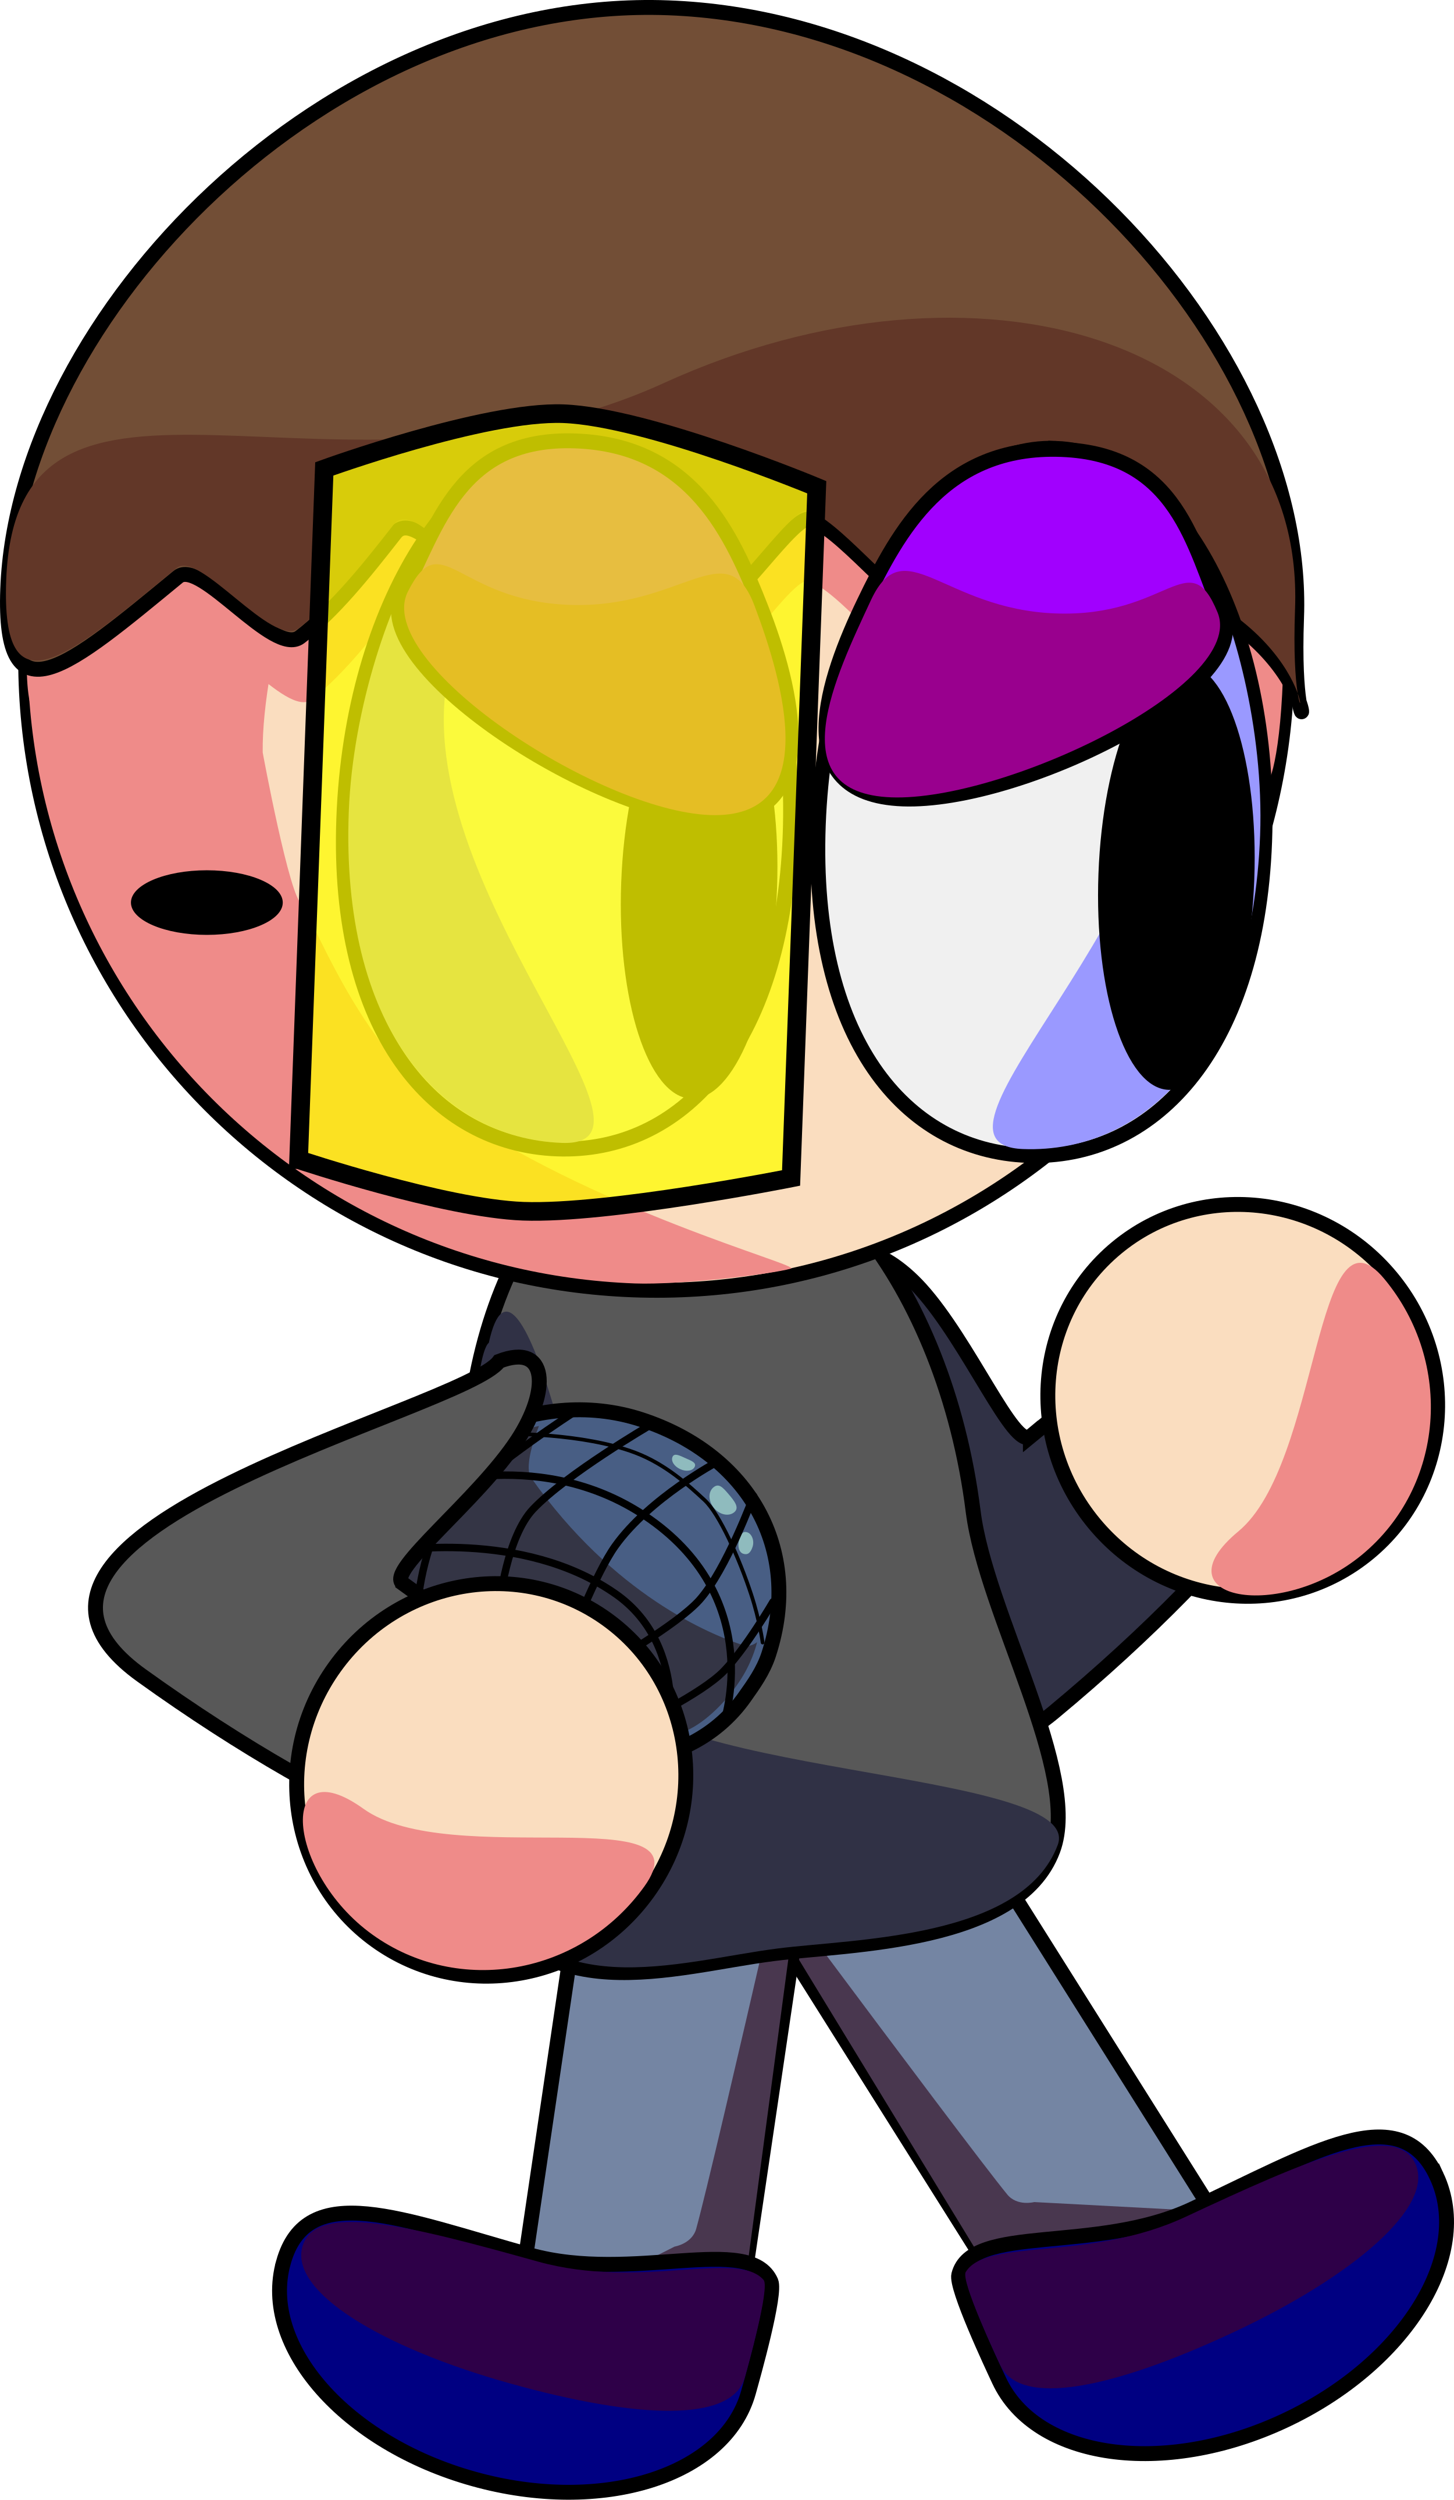 <svg version="1.1" xmlns="http://www.w3.org/2000/svg" xmlns:xlink="http://www.w3.org/1999/xlink" width="195.319" height="335.601" viewBox="0,0,195.319,335.601"><g transform="translate(-216.16,-8.32)"><g data-paper-data="{&quot;isPaintingLayer&quot;:true}" fill-rule="nonzero" stroke-linejoin="miter" stroke-miterlimit="10" stroke-dasharray="" stroke-dashoffset="0" style="mix-blend-mode: normal"><g data-paper-data="{&quot;index&quot;:null}" stroke="#000000" stroke-linecap="butt"><path d="M354.574,201.163c25.661,-21.28 35.024,-18.959 40.189,-12.731c5.165,6.228 -11.45,28.528 -37.111,49.809c-25.661,21.28 -23.497,-50.906 -28.662,-57.134c-0.798,-7.049 5.558,-5.564 10.834,0.259c6.507,7.182 12.556,21.615 14.75,19.796z" fill="#303145" stroke-width="2"/><path d="M366.136,175.871c11.014,-9.134 27.538,-7.38 36.907,3.918c9.369,11.298 8.035,27.861 -2.979,36.995c-11.014,9.134 -27.538,7.38 -36.907,-3.918c-9.369,-11.298 -8.035,-27.861 2.979,-36.995z" fill="#faddbf" stroke-width="2"/><path d="M382.519,213.908c11.014,-9.134 10.243,-45.174 19.612,-33.876c9.369,11.298 8.035,27.861 -2.979,36.995c-11.014,9.134 -27.647,6.016 -16.633,-3.119z" fill="#ef8b89" stroke-width="0"/></g><g stroke="#000000" stroke-linecap="butt"><path d="M354.213,321.153l-50.767,-80.646l24.959,-15.711l50.767,80.646z" fill="#7485a3" stroke-width="2"/><path d="M353.608,320.804l-48.841,-80.076c0,0 40.689,54.87 46.701,62.212c1.329,1.623 3.621,1.017 3.621,1.017l22.746,1.207z" fill="#49374f" stroke-width="0"/></g><g data-paper-data="{&quot;index&quot;:null}" stroke="#000000" stroke-linecap="butt"><path d="M285.34,321.001l13.944,-94.269l29.175,4.315l-13.944,94.269z" fill="#7485a3" stroke-width="2"/><path d="M286.451,320.209l20.329,-10.275c0,0 2.341,-0.37 2.903,-2.391c2.542,-9.143 17.656,-75.76 17.656,-75.76l-12.411,92.97z" fill="#49374f" stroke-width="0"/></g><g stroke="#000000" stroke-linecap="butt"><path d="M346.888,211.237c1.724,13.695 14.557,35.202 10.713,45.478c-4.701,12.567 -27.253,12.598 -37.499,13.887c-13.556,1.706 -32.165,8.251 -39.896,-9.928c-2.891,-6.798 0.278,-32.663 -0.765,-40.948c-3.831,-30.442 8.161,-57.021 26.786,-59.365c18.625,-2.344 36.83,20.434 40.661,50.876z" fill="#585858" stroke-width="2"/><path d="M297.97,233.093c1.724,13.695 64.122,12.641 60.278,22.917c-4.701,12.567 -27.253,12.598 -37.499,13.887c-13.556,1.706 -32.165,8.251 -39.896,-9.928c-2.891,-6.798 0.278,-32.663 -0.765,-40.948c-1.18,-9.378 -0.249,-28.792 1.734,-30.423c3.804,-17.375 13.523,23.636 16.148,44.495z" fill="#303145" stroke-width="0"/></g><g stroke="#000000" stroke-linecap="butt"><g><path d="M219.667,93.678c1.739,-46.758 41.054,-83.254 87.812,-81.515c46.758,1.739 83.254,41.054 81.515,87.812c-1.739,46.758 -41.054,83.254 -87.812,81.515c-46.758,-1.739 -83.254,-41.054 -81.515,-87.812z" fill="#faddbf" stroke-width="2"/><path d="M219.93,92.817c0.559,-15.044 10.175,-40.661 14.801,-43.706c0.528,-0.348 6.114,-8.689 13.878,-15.122c9.651,-7.995 21.863,-14.354 22.466,-14.134c7.868,2.865 -19.925,64.159 -19.626,89.477c0.001,0.06 3.672,19.852 5.273,20.351c2.707,4.846 8.393,19.479 19.001,27.018c19.77,14.051 48.177,21.485 46.676,21.936c-2.401,0.72 -14.895,2.217 -20.954,1.992c-46.758,-1.739 -83.254,-41.054 -81.515,-87.812z" fill="#ef8b89" stroke-width="0"/><path d="M388.488,99.497c-0.432,11.616 -2.158,15.571 -2.641,13.7c-0.493,-1.909 0.178,-9.814 -8.492,-14.975c-2.101,-1.251 -10.432,5.892 -13.113,4.564c-1.683,-0.835 -8.268,-10.49 -10.155,-11.237c-1.32,-0.522 -12.753,7.909 -14.135,7.407c-3.446,-1.253 -11.558,-11.811 -15.282,-12.608c-2.051,-0.439 -9.717,11.497 -11.815,11.165c-2.706,-0.428 -9.613,-12.434 -12.349,-12.536c-7.275,-0.271 -7.735,6.728 -13.193,12.535c-3.546,3.774 -13.494,-13.563 -16.78,-9.247c-4.081,5.36 -8.117,10.523 -12.488,13.963c-3.43,2.698 -12.98,-10.587 -15.951,-8.077c-14.346,12.115 -22.975,19.804 -22.3,1.644c1.358,-36.515 43.563,-6.599 86.117,-26.553c40.732,-19.1 83.934,-6.259 82.576,30.255z" fill="#ef8b89" stroke-width="0"/></g><path d="M390.33,91.249c-0.873,23.467 6.203,8.952 -11.427,-1.286c-2.157,-1.253 -10.701,5.882 -13.453,4.551c-1.728,-0.836 -8.496,-10.499 -10.433,-11.247c-1.355,-0.523 -13.081,7.897 -14.499,7.393c-3.538,-1.256 -11.873,-11.823 -15.696,-12.624c-2.105,-0.441 -9.961,11.488 -12.115,11.153c-2.777,-0.431 -9.878,-12.444 -12.686,-12.549c-7.466,-0.278 -7.932,6.721 -13.527,12.523c-3.636,3.77 -13.862,-13.576 -17.231,-9.263c-4.184,5.356 -8.32,10.516 -12.803,13.951c-3.517,2.695 -13.331,-10.6 -16.378,-8.093c-14.712,12.101 -23.56,19.782 -22.885,1.623c1.358,-36.515 42.855,-79.719 88.75,-78.013c45.895,1.707 85.742,45.365 84.384,81.88z" fill="#724e36" stroke-width="2"/><path d="M390.126,90.078c-0.873,23.467 6.203,8.952 -11.427,-1.286c-2.157,-1.253 -10.701,5.882 -13.453,4.551c-1.728,-0.836 -8.496,-10.499 -10.433,-11.247c-1.355,-0.523 -13.081,7.897 -14.499,7.393c-3.538,-1.256 -11.873,-11.823 -15.696,-12.624c-2.105,-0.441 -9.961,11.488 -12.115,11.153c-2.777,-0.431 -9.878,-12.444 -12.686,-12.549c-7.466,-0.278 -7.932,6.721 -13.527,12.523c-3.636,3.77 -13.862,-13.576 -17.231,-9.263c-4.184,5.356 -8.32,10.516 -12.803,13.951c-3.517,2.695 -13.331,-10.6 -16.378,-8.093c-14.712,12.101 -23.56,19.782 -22.885,1.623c1.358,-36.515 44.702,-6.557 88.356,-26.47c41.785,-19.061 86.136,-6.178 84.778,30.337z" fill="#623728" stroke-width="0"/></g><g stroke="#000000" stroke-linecap="butt"><path d="M322.302,120.413c-1.061,28.539 -14.768,42.77 -31.325,42.154c-16.557,-0.616 -29.695,-15.845 -28.634,-44.384c1.061,-28.539 15.344,-51.176 31.901,-50.56c16.557,0.616 29.119,24.25 28.058,52.79z" fill="#f0f0f0" stroke-width="2"/><path d="M276.306,99.106c-5.349,28.054 31.894,63.271 15.337,62.655c-16.557,-0.616 -29.695,-15.845 -28.634,-44.384c1.061,-28.539 21.029,-58.828 13.296,-18.271z" fill="#9a99ff" stroke-width="0"/></g><path d="M320.539,127.585c-0.588,15.811 -5.75,28.455 -11.53,28.24c-5.78,-0.215 -9.989,-13.207 -9.401,-29.018c0.588,-15.811 5.75,-28.455 11.53,-28.24c5.78,0.215 9.989,13.207 9.401,29.018z" fill="#000000" stroke="none" stroke-width="0" stroke-linecap="butt"/><g stroke="#000000" stroke-linecap="butt"><path d="M318.419,90.013c4.076,10.388 8.843,28.67 -6.857,28.086c-15.699,-0.584 -46.247,-20.574 -41.348,-30.014c4.661,-8.982 7.581,-21.152 23.28,-20.568c15.699,0.584 21.04,12.595 24.924,22.496z" fill="#a100fe" stroke-width="2"/><path d="M317.509,89.624c3.924,10.383 9.18,28.683 -5.984,28.119c-15.164,-0.564 -45.321,-20.54 -40.577,-29.985c4.514,-8.987 6.518,1.205 21.682,1.769c15.164,0.564 21.139,-9.797 24.879,0.098z" fill="#99008e" stroke-width="0"/></g><g data-paper-data="{&quot;index&quot;:null}" stroke="#000000" stroke-linecap="butt"><path d="M357.982,68.514c16.557,0.616 29.119,24.25 28.058,52.79c-1.061,28.539 -15.294,42.751 -31.851,42.135c-16.557,-0.616 -29.169,-15.825 -28.108,-44.365c1.061,-28.539 15.344,-51.176 31.901,-50.56z" fill="#f0f0f0" stroke-width="2"/><path d="M385.434,120.45c-1.061,28.539 -15.294,42.751 -31.851,42.135c-16.557,-0.616 23.199,-32.969 19.948,-61.343c-4.699,-41.019 12.964,-9.331 11.903,19.208z" fill="#9a99ff" stroke-width="0"/></g><path d="M375.248,97.378c5.78,0.215 9.989,13.207 9.401,29.018c-0.588,15.811 -5.75,28.455 -11.53,28.24c-5.78,-0.215 -9.989,-13.207 -9.401,-29.018c0.588,-15.811 5.75,-28.455 11.53,-28.24z" data-paper-data="{&quot;index&quot;:null}" fill="#000000" stroke="none" stroke-width="0" stroke-linecap="butt"/><g data-paper-data="{&quot;index&quot;:null}" stroke="#000000" stroke-linecap="butt"><path d="M332.203,89.246c4.609,-9.584 10.827,-21.166 26.526,-20.582c15.699,0.584 17.707,12.937 21.688,22.24c4.184,9.777 -27.282,25.26 -42.982,24.677c-15.699,-0.584 -10.07,-16.277 -5.233,-26.334z" fill="#a100fe" stroke-width="2"/><path d="M333.139,88.926c4.464,-9.59 9.653,1.186 24.818,1.75c15.164,0.564 17.92,-9.451 21.754,-0.154c4.029,9.772 -28.653,25.41 -43.817,24.846c-15.164,-0.564 -7.439,-16.38 -2.754,-26.442z" fill="#99008e" stroke-width="0"/></g><path d="M409.144,300.471c4.932,10.569 -4.227,25.276 -20.458,32.851c-16.231,7.574 -33.387,5.147 -38.319,-5.422c-0.986,-2.113 -5.849,-12.455 -5.414,-14.179c1.741,-6.9 18.371,-2.767 31.357,-8.827c16.231,-7.574 27.902,-14.991 32.834,-4.423z" fill="#000082" stroke="#000000" stroke-width="2" stroke-linecap="butt"/><path d="M406.279,298.793c2.668,5.717 -8.278,15.108 -24.509,22.683c-16.231,7.574 -28.586,10.077 -31.254,4.36c-0.533,-1.143 -5.327,-11.337 -4.625,-12.487c2.812,-4.605 16.535,-1.346 29.521,-7.406c16.231,-7.574 28.199,-12.866 30.867,-7.149z" fill="#2e0048" stroke="#000000" stroke-width="0" stroke-linecap="butt"/><path d="M254.228,312.072c3.134,-11.234 15.862,-5.829 33.115,-1.016c13.804,3.851 29.532,-2.951 32.38,3.571c0.712,1.629 -2.392,12.629 -3.018,14.874c-3.134,11.234 -19.66,16.439 -36.913,11.626c-17.252,-4.813 -28.698,-17.821 -25.564,-29.055z" data-paper-data="{&quot;index&quot;:null}" fill="#000082" stroke="#000000" stroke-width="2" stroke-linecap="butt"/><path d="M288.4,311.942c13.804,3.851 26.807,-1.612 30.335,2.47c0.882,1.02 -2.178,11.862 -2.517,13.076c-1.695,6.076 -14.294,5.632 -31.546,0.819c-17.252,-4.813 -29.589,-12.284 -27.894,-18.361c1.695,-6.076 14.369,-2.817 31.621,1.996z" data-paper-data="{&quot;index&quot;:null}" fill="#2e0048" stroke="#000000" stroke-width="0" stroke-linecap="butt"/><g><path d="M285.262,242.983c-14.345,-4.675 -20.372,-14.619 -16.41,-29.021c3.098,-11.264 19.105,-19.737 33.45,-15.062c14.345,4.675 21.744,17.34 17.116,31.542c-0.724,2.221 -2.051,4.056 -3.247,5.743c-6.454,9.101 -18.807,10.743 -30.908,6.799z" fill="#485e84" stroke="#000000" stroke-width="2" stroke-linecap="butt"/><path d="M288.56,199.767c0,0 -2.198,5.32 -1.044,6.958c11.063,15.713 24.056,21.041 28.488,22.475c1.007,0.326 1.853,-0.412 1.853,-0.412c0,0 -0.44,2.067 -1.834,4.428c-1.483,2.512 -3.999,5.371 -6.644,6.935c-3.022,1.787 -11.05,4.037 -11.05,4.037l-20.687,-3.305c0,0 -7.108,-11.421 -7.549,-13.542c-0.432,-2.079 -0.346,-4.662 -0.366,-7.413c-0.031,-4.271 1.515,-8.539 3.218,-10.862c2.173,-2.964 5.995,-5.637 9.454,-7.251c3.219,-1.501 6.161,-2.047 6.161,-2.047z" fill="#343545" stroke="none" stroke-width="0" stroke-linecap="butt"/><path d="M283.267,223.624c0,0 0.958,-8.971 4.513,-12.705c4.5,-4.727 15.704,-11.252 15.704,-11.252" fill="none" stroke="#000000" stroke-width="1" stroke-linecap="round"/><path d="M320.002,223.377c0,0 -3.599,6.179 -6.586,9.269c-3.016,3.12 -11.786,7.271 -11.786,7.271" fill="none" stroke="#000000" stroke-width="1" stroke-linecap="round"/><path d="M272.301,223.295c0,0 0.846,-9.223 4.88,-13.093c6.191,-5.937 15.959,-12.189 15.959,-12.189" fill="none" stroke="#000000" stroke-width="1" stroke-linecap="round"/><path d="M272.887,208.023c0,0 16.311,-5.783 30.556,4.247c15.605,10.986 9.951,27.281 9.951,27.281" fill="none" stroke="#000000" stroke-width="1" stroke-linecap="round"/><path d="M268.754,216.603c0,0 17.527,-3.107 30.117,5.716c10.337,7.245 6.859,21.416 6.859,21.416" fill="none" stroke="#000000" stroke-width="1" stroke-linecap="round"/><path d="M312.082,210.792c-0.78,-0.916 -0.824,-2.159 -0.099,-2.776c0.725,-0.617 1.259,-0.026 2.039,0.889c0.78,0.916 1.511,1.81 0.786,2.427c-0.725,0.617 -1.945,0.375 -2.725,-0.54z" fill="#8fbbbe" stroke="none" stroke-width="0" stroke-linecap="butt"/><path d="M315.998,216.918c-0.572,-0.186 -0.809,-1.033 -0.529,-1.891c0.28,-0.858 0.512,-1.169 1.084,-0.983c0.572,0.186 0.981,1.089 0.702,1.947c-0.28,0.858 -0.685,1.113 -1.257,0.927z" fill="#8fbbbe" stroke="none" stroke-width="0" stroke-linecap="butt"/><path d="M307.548,205.566c-0.823,-0.369 -1.291,-1.114 -1.045,-1.662c0.246,-0.549 0.944,-0.176 1.768,0.193c0.823,0.369 1.46,0.596 1.213,1.145c-0.246,0.549 -1.113,0.694 -1.936,0.325z" fill="#8fbbbe" stroke="none" stroke-width="0" stroke-linecap="butt"/><path d="M284.204,200.829c0,0 10.23,-0.159 17.313,2.533c4.016,1.526 7.028,4.258 9.289,6.354c1.999,1.854 4.683,7.856 6.26,12.663c1.161,3.54 1.537,6.459 1.537,6.459" fill="none" stroke="#000000" stroke-width="0.5" stroke-linecap="round"/><path d="M317.381,209.159c0,0 -3.66,9.919 -7.256,13.955c-3.029,3.4 -12.567,8.794 -12.567,8.794" fill="none" stroke="#000000" stroke-width="1" stroke-linecap="round"/><path d="M292.714,228.611c0,0 3.447,-9.03 6.072,-12.712c4.609,-6.465 13.799,-11.357 13.799,-11.357" fill="none" stroke="#000000" stroke-width="1" stroke-linecap="round"/></g><g stroke="#000000" stroke-linecap="butt"><path d="M270.262,220.902c27.073,19.451 27.193,29.097 22.472,35.668c-4.721,6.571 -30.496,-3.87 -57.569,-23.322c-27.073,-19.451 43.317,-35.597 48.038,-42.168c6.619,-2.553 6.788,3.972 2.486,10.548c-5.305,8.111 -17.742,17.61 -15.427,19.273z" fill="#585858" stroke-width="2"/><path d="M297.655,225.698c11.621,8.349 14.098,24.78 5.535,36.7c-8.564,11.92 -24.927,14.814 -36.547,6.465c-11.621,-8.349 -14.098,-24.78 -5.535,-36.7c8.564,-11.92 24.927,-14.814 36.547,-6.465z" fill="#faddbf" stroke-width="2"/><path d="M264.991,251.161c11.621,8.349 46.296,-1.504 37.732,10.416c-8.564,11.92 -24.927,14.814 -36.547,6.465c-11.621,-8.349 -12.806,-25.23 -1.185,-16.881z" fill="#ef8b89" stroke-width="0"/></g><path d="M256.272,164.009l3.449,-92.736c0,0 21.519,-7.806 32.098,-7.412c11.41,0.424 34.057,9.872 34.057,9.872l-3.449,92.736c0,0 -24.581,4.89 -35.991,4.466c-10.578,-0.393 -30.163,-6.926 -30.163,-6.926z" fill-opacity="0.749" fill="#fffe00" stroke="#000000" stroke-width="2.5" stroke-linecap="butt"/><path d="M254.144,129.495c0,2.395 -4.565,4.337 -10.197,4.337c-5.632,0 -10.197,-1.942 -10.197,-4.337c0,-2.395 4.565,-4.337 10.197,-4.337c5.632,0 10.197,1.942 10.197,4.337z" fill="#000000" stroke="none" stroke-width="0" stroke-linecap="butt"/></g></g></svg>